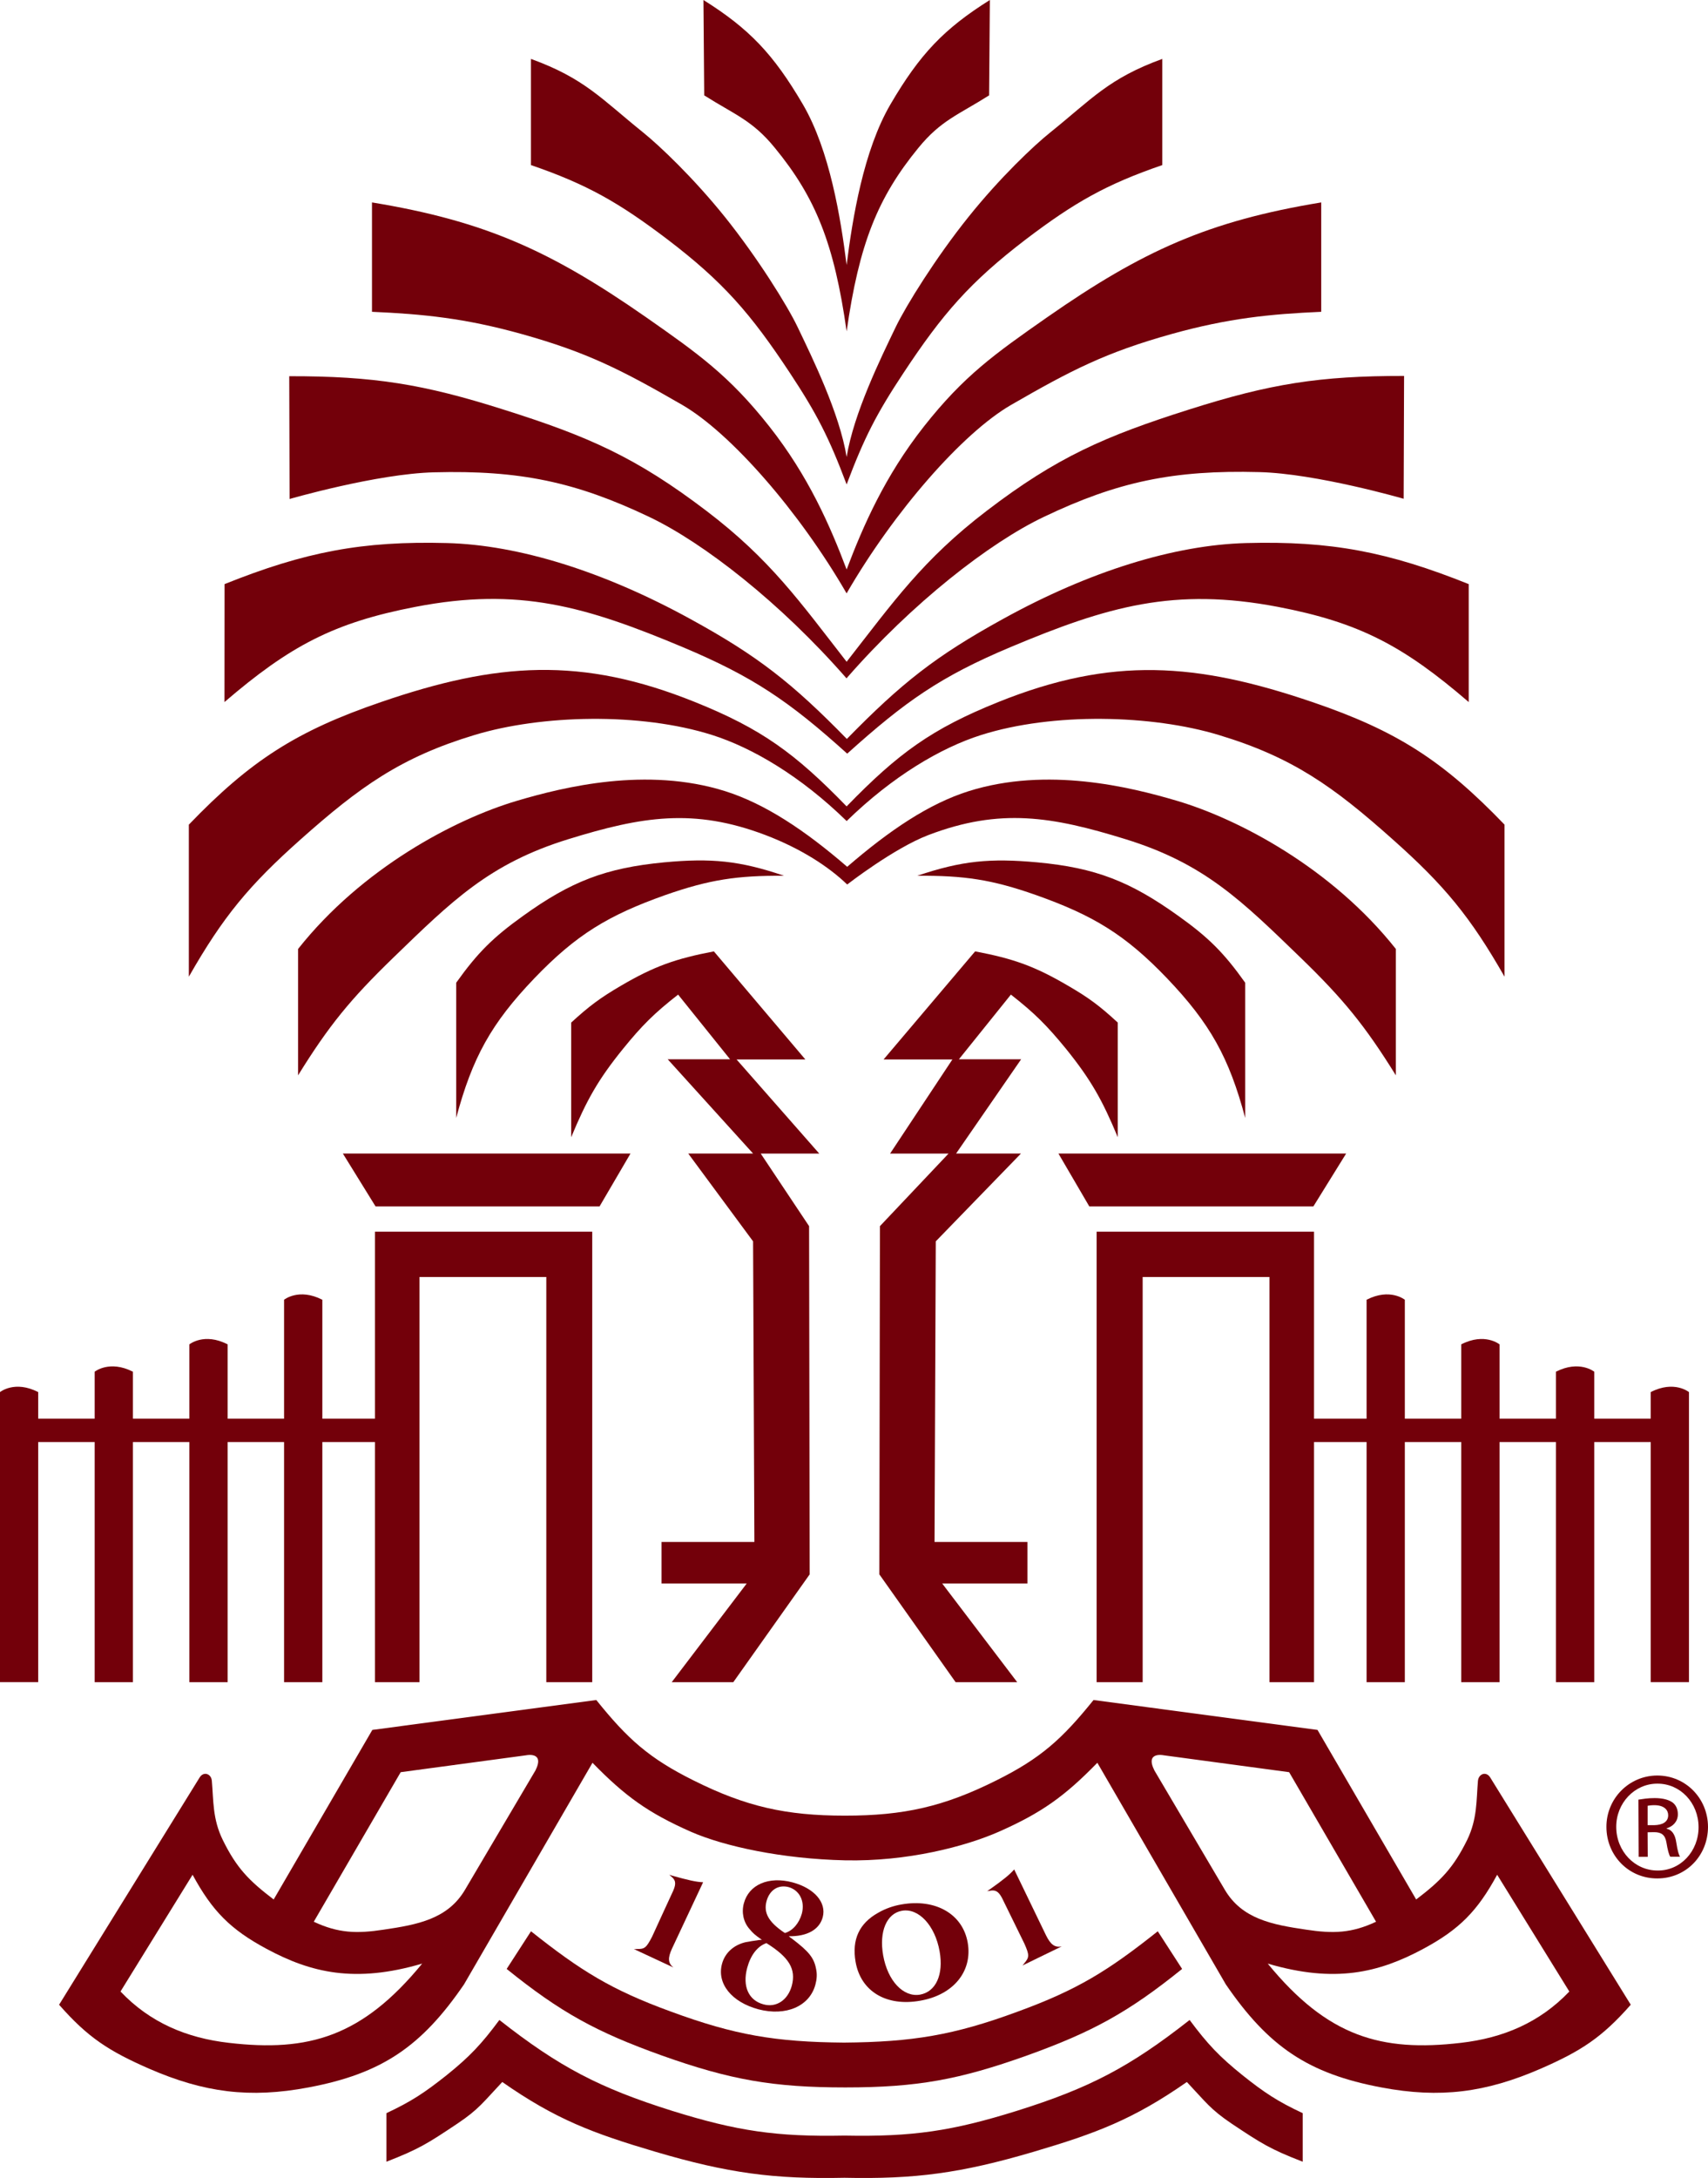 <?xml version="1.0" encoding="UTF-8" standalone="no"?>
<!-- Generator: Adobe Illustrator 16.0.4, SVG Export Plug-In . SVG Version: 6.00 Build 0)  -->

<svg
   xmlns:dc="http://purl.org/dc/elements/1.1/"
   xmlns:cc="http://creativecommons.org/ns#"
   xmlns:rdf="http://www.w3.org/1999/02/22-rdf-syntax-ns#"
   xmlns:svg="http://www.w3.org/2000/svg"
   xmlns="http://www.w3.org/2000/svg"
   xmlns:sodipodi="http://sodipodi.sourceforge.net/DTD/sodipodi-0.dtd"
   xmlns:inkscape="http://www.inkscape.org/namespaces/inkscape"
   version="1.1"
   id="Layer_1"
   x="0px"
   y="0px"
   width="77.346"
   height="98.57"
   viewBox="0 0 77.346 98.57"
   enable-background="new 0 0 276 157.482"
   xml:space="preserve"
   inkscape:version="0.91 r13725"
   sodipodi:docname="tree.svg"><defs
     id="defs125" /><sodipodi:namedview
     pagecolor="#ffffff"
     bordercolor="#666666"
     borderopacity="1"
     objecttolerance="10"
     gridtolerance="10"
     guidetolerance="10"
     inkscape:pageopacity="0"
     inkscape:pageshadow="2"
     inkscape:window-width="1280"
     inkscape:window-height="970"
     id="namedview123"
     showgrid="false"
     fit-margin-top="0"
     fit-margin-left="0"
     fit-margin-right="0"
     fit-margin-bottom="0"
     inkscape:zoom="5.1034663"
     inkscape:cx="14.06426"
     inkscape:cy="60.937681"
     inkscape:window-x="40"
     inkscape:window-y="0"
     inkscape:window-maximized="1"
     inkscape:current-layer="g47" /><g
     id="g3"
     transform="translate(-0.676,-0.554)"><g
       id="g47"
       transform="translate(-98.651,0.554)"><path
         d="m 137.606,94.471 c -3.257,0 -5.214,-0.342 -8.311,-1.446 -2.952,-1.057 -4.583,-1.946 -7.024,-3.917 l 1.102,-1.704 c 2.254,1.789 3.639,2.653 6.337,3.635 2.885,1.062 4.744,1.377 7.837,1.403 3.083,-0.026 4.969,-0.331 7.869,-1.403 2.698,-0.984 4.089,-1.846 6.34,-3.635 l 1.102,1.704 c -2.443,1.971 -4.074,2.858 -7.021,3.917 -3.066,1.094 -4.974,1.446 -8.231,1.446 z"
         id="path49"
         inkscape:connector-curvature="0"
         style="fill:#73000a;fill-opacity:1" /><g
         id="g51"
         style="fill:#73000a;fill-opacity:1"><path
           d="m 128.028,88.207 1.792,0.834 c -0.246,-0.197 -0.257,-0.431 -0.062,-0.853 l 1.409,-3.003 c -0.305,-0.011 -0.666,-0.091 -1.428,-0.305 l -0.107,-0.035 c 0.032,0.024 0.054,0.046 0.07,0.062 0.225,0.171 0.254,0.334 0.112,0.66 0,0 -0.941,2.038 -0.958,2.083 -0.268,0.514 -0.337,0.564 -0.714,0.557 -0.028,0.007 -0.065,0.007 -0.114,0 z"
           id="path53"
           inkscape:connector-curvature="0"
           style="fill:#73000a;fill-opacity:1" /></g><g
         id="g55"
         style="fill:#73000a;fill-opacity:1"><path
           d="m 134.876,87.482 -0.051,-0.029 c -0.698,-0.477 -0.925,-0.888 -0.786,-1.412 0.139,-0.508 0.532,-0.757 0.998,-0.637 0.502,0.143 0.746,0.643 0.602,1.198 -0.123,0.441 -0.41,0.773 -0.763,0.88 z m -0.842,0.457 c 1.029,0.645 1.348,1.174 1.15,1.926 -0.177,0.652 -0.701,1.008 -1.286,0.845 -0.671,-0.18 -0.958,-0.815 -0.735,-1.65 0.157,-0.581 0.465,-0.979 0.871,-1.121 z m -0.206,-0.149 -0.115,0.008 c -0.244,0.035 -0.444,0.066 -0.618,0.099 -0.545,0.126 -0.941,0.489 -1.072,0.981 -0.241,0.894 0.431,1.728 1.647,2.057 1.246,0.326 2.321,-0.134 2.583,-1.12 0.064,-0.233 0.081,-0.469 0.032,-0.698 -0.094,-0.511 -0.326,-0.797 -1.102,-1.385 -0.03,-0.014 -0.078,-0.054 -0.136,-0.104 0.823,0.016 1.388,-0.297 1.537,-0.861 0.177,-0.666 -0.377,-1.311 -1.369,-1.577 -1.077,-0.286 -1.976,0.099 -2.203,0.951 -0.112,0.417 -0.016,0.848 0.251,1.155 0.172,0.204 0.237,0.263 0.565,0.494 z"
           id="path57"
           inkscape:connector-curvature="0"
           style="fill:#73000a;fill-opacity:1" /></g><g
         id="g59"
         style="fill:#73000a;fill-opacity:1"><path
           d="m 140.992,90.271 c -0.754,0.131 -1.465,-0.618 -1.671,-1.775 -0.192,-1.083 0.158,-1.898 0.848,-2.02 0.754,-0.136 1.502,0.663 1.708,1.837 0.187,1.049 -0.168,1.829 -0.885,1.958 z m 0.005,0.275 c 1.503,-0.26 2.38,-1.329 2.152,-2.629 -0.227,-1.297 -1.457,-1.997 -2.991,-1.729 -0.37,0.062 -0.738,0.189 -1.064,0.379 -0.859,0.479 -1.198,1.215 -1.022,2.223 0.235,1.341 1.401,2.029 2.925,1.756 z"
           id="path61"
           inkscape:connector-curvature="0"
           style="fill:#73000a;fill-opacity:1" /></g><g
         id="g63"
         style="fill:#73000a;fill-opacity:1"><path
           d="m 145.629,88.953 1.775,-0.864 c -0.308,0.06 -0.5,-0.08 -0.706,-0.497 l -1.444,-2.986 c -0.203,0.232 -0.486,0.465 -1.134,0.922 l -0.096,0.062 c 0.043,-0.008 0.069,-0.019 0.091,-0.011 0.278,-0.069 0.425,0.011 0.588,0.318 0,0 0.989,2.019 1.011,2.062 0.235,0.529 0.23,0.62 -0.011,0.904 -0.018,0.025 -0.037,0.053 -0.074,0.09 z"
           id="path65"
           inkscape:connector-curvature="0"
           style="fill:#73000a;fill-opacity:1" /></g><polygon
         points="147.257,52.205 160.287,52.205 158.803,54.598 148.655,54.598 "
         id="polygon67"
         style="fill:#73000a;fill-opacity:1" /><polygon
         points="174.461,65.262 158.832,65.262 158.832,76.131 156.816,76.131 156.816,57.793 151.072,57.793 151.072,76.131 148.987,76.131 148.987,55.742 158.832,55.742 158.832,64.206 174.461,64.206 "
         id="polygon69"
         style="fill:#73000a;fill-opacity:1" /><path
         d="m 161.212,58.823 c 1.062,-0.545 1.732,0 1.732,0 l 0,17.308 -1.732,0 0,-17.308 z"
         id="path71"
         inkscape:connector-curvature="0"
         style="fill:#73000a;fill-opacity:1" /><path
         d="m 165.498,60.842 c 1.066,-0.548 1.735,0 1.735,0 l 0,15.289 -1.735,0 0,-15.289 z"
         id="path73"
         inkscape:connector-curvature="0"
         style="fill:#73000a;fill-opacity:1" /><path
         d="m 169.787,62.08 c 1.066,-0.543 1.735,0 1.735,0 l 0,14.051 -1.735,0 0,-14.051 z"
         id="path75"
         inkscape:connector-curvature="0"
         style="fill:#73000a;fill-opacity:1" /><path
         d="m 174.079,63.002 c 1.064,-0.548 1.732,0 1.732,0 l 0,13.128 -1.732,0 0,-13.128 z"
         id="path77"
         inkscape:connector-curvature="0"
         style="fill:#73000a;fill-opacity:1" /><path
         d="m 142.602,76.131 2.789,0 -3.396,-4.465 3.858,0 0,-1.882 -4.206,0 0.056,-13.604 3.858,-3.974 -2.938,0 2.946,-4.266 -2.818,0 2.354,-2.927 c 1.075,0.838 1.631,1.398 2.497,2.455 1.134,1.405 1.65,2.332 2.343,3.999 l 0,-5.188 c -0.803,-0.742 -1.305,-1.119 -2.252,-1.668 -1.508,-0.884 -2.486,-1.23 -4.208,-1.554 l -4.145,4.891 3.116,0 -2.821,4.259 2.647,0 -3.107,3.284 -0.027,15.76 3.454,4.88 z"
         id="path79"
         inkscape:connector-curvature="0"
         style="fill:#73000a;fill-opacity:1" /><polygon
         points="127.879,52.205 114.853,52.205 116.333,54.598 126.478,54.598 "
         id="polygon81"
         style="fill:#73000a;fill-opacity:1" /><polygon
         points="100.673,65.262 116.306,65.262 116.306,76.131 118.322,76.131 118.322,57.793 124.066,57.793 124.066,76.131 126.146,76.131 126.146,55.742 116.306,55.742 116.306,64.206 100.673,64.206 "
         id="polygon83"
         style="fill:#73000a;fill-opacity:1" /><path
         d="m 113.924,58.823 c -1.064,-0.545 -1.733,0 -1.733,0 l 0,17.308 1.733,0 0,-17.308 z"
         id="path85"
         inkscape:connector-curvature="0"
         style="fill:#73000a;fill-opacity:1" /><path
         d="m 109.636,60.842 c -1.064,-0.548 -1.733,0 -1.733,0 l 0,15.289 1.733,0 0,-15.289 z"
         id="path87"
         inkscape:connector-curvature="0"
         style="fill:#73000a;fill-opacity:1" /><path
         d="m 105.346,62.08 c -1.064,-0.543 -1.732,0 -1.732,0 l 0,14.051 1.732,0 0,-14.051 z"
         id="path89"
         inkscape:connector-curvature="0"
         style="fill:#73000a;fill-opacity:1" /><path
         d="m 101.057,63.002 c -1.063,-0.548 -1.73,0 -1.73,0 l 0,13.128 1.73,0 0,-13.128 z"
         id="path91"
         inkscape:connector-curvature="0"
         style="fill:#73000a;fill-opacity:1" /><path
         d="m 132.534,76.131 -2.789,0 3.396,-4.465 -3.856,0 0,-1.882 4.204,0 -0.059,-13.604 -2.936,-3.974 2.936,0 -3.866,-4.266 2.824,0 -2.353,-2.927 c -1.075,0.838 -1.637,1.398 -2.495,2.455 -1.139,1.405 -1.652,2.332 -2.347,3.999 l 0,-5.188 c 0.805,-0.738 1.308,-1.115 2.254,-1.668 1.508,-0.884 2.487,-1.227 4.208,-1.554 l 4.142,4.891 -3.115,0 3.744,4.259 -2.65,0 2.19,3.284 0.027,15.76 -3.459,4.88 z"
         id="path93"
         inkscape:connector-curvature="0"
         style="fill:#73000a;fill-opacity:1" /><g
         id="g95"
         style="fill:#73000a;fill-opacity:1"><path
           d="m 140.866,39.634 c 2.019,-0.682 3.305,-0.801 5.426,-0.607 2.657,0.245 4.225,0.869 6.396,2.424 1.358,0.968 2.06,1.664 3.027,3.024 l 0,6.119 c -0.728,-2.728 -1.589,-4.278 -3.54,-6.32 -1.896,-1.981 -3.356,-2.854 -5.941,-3.769 -2.002,-0.704 -3.248,-0.883 -5.368,-0.871 z"
           id="path97"
           inkscape:connector-curvature="0"
           style="fill:#73000a;fill-opacity:1" /><path
           d="m 134.831,39.634 c -2.014,-0.686 -3.305,-0.805 -5.425,-0.607 -2.655,0.253 -4.225,0.865 -6.393,2.424 -1.358,0.972 -2.056,1.664 -3.027,3.024 l 0,6.119 c 0.73,-2.728 1.585,-4.278 3.54,-6.32 1.898,-1.977 3.353,-2.854 5.936,-3.769 2.005,-0.7 3.248,-0.883 5.369,-0.871 z"
           id="path99"
           inkscape:connector-curvature="0"
           style="fill:#73000a;fill-opacity:1" /><path
           d="m 137.666,14.996 c 0.567,-3.967 1.407,-6.054 3.251,-8.305 1.021,-1.25 1.818,-1.498 3.201,-2.375 L 144.152,0 c -2.075,1.302 -3.168,2.445 -4.502,4.724 -1.22,2.088 -1.717,5.151 -1.984,7.269 -0.268,-2.118 -0.76,-5.181 -1.981,-7.269 C 134.348,2.446 133.26,1.303 131.182,0 l 0.035,4.316 c 1.385,0.877 2.179,1.125 3.198,2.375 1.849,2.251 2.689,4.338 3.251,8.305 z"
           id="path101"
           inkscape:connector-curvature="0"
           style="fill:#73000a;fill-opacity:1" /><path
           d="m 137.666,21.924 c 0.802,-2.128 1.358,-3.207 2.578,-5.05 1.765,-2.671 3.006,-4.107 5.551,-6.051 2.183,-1.656 3.626,-2.48 6.166,-3.352 l 0,-4.805 c -2.425,0.881 -3.192,1.814 -5.059,3.316 -0.76,0.605 -2.305,2.072 -3.717,3.835 -1.484,1.848 -2.823,4.008 -3.294,4.98 -0.674,1.401 -1.902,3.897 -2.225,5.885 -0.324,-1.988 -1.551,-4.484 -2.222,-5.885 -0.465,-0.972 -1.81,-3.132 -3.292,-4.98 -1.417,-1.763 -2.963,-3.23 -3.717,-3.835 -1.866,-1.501 -2.636,-2.435 -5.064,-3.316 l 0,4.805 c 2.54,0.872 3.983,1.699 6.166,3.352 2.545,1.936 3.789,3.376 5.557,6.051 1.218,1.843 1.772,2.922 2.572,5.05 z"
           id="path103"
           inkscape:connector-curvature="0"
           style="fill:#73000a;fill-opacity:1" /><path
           d="m 137.666,25.773 c 0.751,-1.977 1.728,-4.222 3.505,-6.478 1.805,-2.286 3.201,-3.279 5.589,-4.945 4.302,-2.995 7.281,-4.347 12.398,-5.189 l 0,4.95 c -2.318,0.103 -4.203,0.289 -6.775,1.005 -2.984,0.834 -4.548,1.639 -7.268,3.208 -2.198,1.271 -5.297,4.812 -7.45,8.53 -2.15,-3.718 -5.252,-7.258 -7.444,-8.53 -2.722,-1.569 -4.286,-2.375 -7.273,-3.208 -2.572,-0.717 -4.458,-0.902 -6.776,-1.005 l 0,-4.95 c 5.124,0.842 8.097,2.194 12.402,5.189 2.385,1.666 3.781,2.659 5.588,4.945 1.781,2.257 2.755,4.501 3.504,6.478 z"
           id="path105"
           inkscape:connector-curvature="0"
           style="fill:#73000a;fill-opacity:1" /><path
           d="m 137.66,30.699 c -2.981,-3.413 -6.466,-6.13 -8.931,-7.304 -3.326,-1.584 -5.866,-2.122 -9.749,-2.019 -2.594,0.065 -6.539,1.207 -6.539,1.207 l -0.016,-5.557 c 3.825,-0.004 6.066,0.354 9.722,1.516 3.815,1.203 5.994,2.16 9.176,4.583 2.891,2.198 4.225,4.107 6.343,6.824 2.123,-2.716 3.455,-4.625 6.345,-6.832 3.18,-2.431 5.358,-3.378 9.174,-4.587 3.658,-1.162 5.899,-1.52 9.725,-1.516 l -0.019,5.559 c 0,0 -3.946,-1.143 -6.54,-1.207 -3.882,-0.103 -6.422,0.437 -9.746,2.023 -2.463,1.168 -5.966,3.897 -8.945,7.31 z"
           id="path107"
           inkscape:connector-curvature="0"
           style="fill:#73000a;fill-opacity:1" /><path
           d="m 137.676,33.442 c 2.487,-2.54 4.024,-3.753 7.07,-5.429 3.938,-2.175 7.781,-3.349 11.012,-3.436 3.842,-0.103 6.443,0.4 10.079,1.858 l 0,5.338 c -2.957,-2.542 -4.945,-3.601 -8.646,-4.309 -4.685,-0.892 -7.701,-0.027 -12.1,1.821 -3.174,1.333 -4.772,2.458 -7.399,4.823 -2.62,-2.365 -4.259,-3.481 -7.452,-4.823 -4.398,-1.843 -7.414,-2.725 -12.097,-1.821 -3.698,0.712 -5.69,1.768 -8.651,4.309 l 0.004,-5.338 c 3.638,-1.458 6.236,-1.961 10.081,-1.858 3.228,0.087 7.068,1.273 11.011,3.436 3.056,1.673 4.601,2.889 7.088,5.429 z"
           id="path109"
           inkscape:connector-curvature="0"
           style="fill:#73000a;fill-opacity:1" /><path
           d="m 137.692,39.229 c 1.931,-1.665 3.704,-2.857 5.503,-3.424 3.554,-1.116 7.305,-0.191 9.423,0.435 2.812,0.831 7.02,3.048 9.92,6.708 l 0,5.719 c -1.406,-2.262 -2.382,-3.452 -4.291,-5.303 -2.693,-2.603 -4.369,-4.278 -7.947,-5.384 -3.329,-1.029 -5.68,-1.428 -8.934,-0.187 -1.567,0.599 -3.674,2.237 -3.674,2.237 -0.853,-0.822 -2.123,-1.638 -3.701,-2.237 -3.251,-1.234 -5.599,-0.842 -8.93,0.187 -3.575,1.105 -5.257,2.781 -7.947,5.384 -1.909,1.851 -2.889,3.041 -4.289,5.303 l 0,-5.719 c 2.898,-3.66 7.107,-5.878 9.918,-6.708 2.115,-0.625 5.869,-1.551 9.42,-0.435 1.799,0.567 3.601,1.759 5.529,3.424 z"
           id="path111"
           inkscape:connector-curvature="0"
           style="fill:#73000a;fill-opacity:1" /><path
           d="m 137.666,36.495 c 2.332,-2.401 3.851,-3.509 6.864,-4.721 5.147,-2.07 8.977,-1.79 14.229,0 3.807,1.295 5.908,2.643 8.7,5.547 l 0,6.881 c -1.551,-2.716 -2.728,-4.137 -5.064,-6.213 -2.674,-2.385 -4.534,-3.718 -7.877,-4.725 -3.021,-0.915 -7.498,-1.032 -10.76,0 -1.829,0.579 -4.005,1.864 -6.091,3.894 -2.081,-2.03 -4.262,-3.314 -6.091,-3.894 -3.262,-1.032 -7.738,-0.915 -10.76,0 -3.337,1.007 -5.198,2.344 -7.875,4.725 -2.335,2.076 -3.513,3.497 -5.062,6.213 l 0,-6.881 c 2.789,-2.9 4.892,-4.245 8.698,-5.547 5.249,-1.802 9.081,-2.074 14.225,0 3.013,1.211 4.531,2.319 6.864,4.721 z"
           id="path113"
           inkscape:connector-curvature="0"
           style="fill:#73000a;fill-opacity:1" /></g><path
         d="m 137.569,98.56 c 3.198,0.069 5.284,-0.209 8.567,-1.177 2.823,-0.834 4.506,-1.463 6.937,-3.158 0.866,0.917 1.059,1.23 2.026,1.883 1.353,0.901 1.74,1.152 3.22,1.725 l 0,-2.198 c -1.134,-0.529 -1.738,-0.931 -2.712,-1.706 -1.059,-0.85 -1.599,-1.422 -2.409,-2.511 -2.711,2.129 -4.535,3.081 -7.826,4.113 -2.928,0.914 -4.72,1.179 -7.787,1.12 l 0.011,0 -0.048,0 0.011,0 c -3.07,0.059 -4.861,-0.206 -7.792,-1.12 -3.286,-1.032 -5.115,-1.984 -7.826,-4.113 -0.808,1.089 -1.345,1.661 -2.404,2.511 -0.979,0.775 -1.58,1.177 -2.711,1.706 l 0,2.198 c 1.471,-0.572 1.864,-0.823 3.214,-1.725 0.974,-0.652 1.166,-0.966 2.032,-1.883 2.425,1.695 4.113,2.324 6.936,3.158 3.283,0.968 5.363,1.246 8.561,1.177 z"
         id="path115"
         inkscape:connector-curvature="0"
         style="fill:#73000a;fill-opacity:1" /><path
         d="m 137.593,82.171 c 2.667,0 4.479,-0.409 6.851,-1.594 2.019,-1.003 2.986,-1.882 4.403,-3.639 l 10.143,1.353 4.468,7.674 c 1.128,-0.86 1.685,-1.431 2.31,-2.697 0.46,-0.949 0.412,-1.784 0.487,-2.672 0.031,-0.32 0.374,-0.446 0.556,-0.152 0.182,0.294 6.364,10.284 6.364,10.284 -1.311,1.492 -2.263,2.102 -4.086,2.898 -2.481,1.077 -4.549,1.348 -7.208,0.845 -3.315,-0.623 -5.112,-1.848 -7.043,-4.663 l -5.818,-10.03 c -1.481,1.517 -2.52,2.263 -4.461,3.121 -1.519,0.668 -4.145,1.355 -6.968,1.294 -2.832,-0.064 -5.455,-0.626 -6.979,-1.294 -1.941,-0.858 -2.973,-1.604 -4.454,-3.121 l -5.818,10.03 c -1.928,2.815 -3.725,4.04 -7.043,4.663 -2.663,0.503 -4.724,0.232 -7.21,-0.845 -1.821,-0.797 -2.775,-1.406 -4.084,-2.898 0,0 6.182,-9.99 6.364,-10.284 0.182,-0.294 0.529,-0.168 0.553,0.152 0.079,0.888 0.028,1.723 0.494,2.672 0.623,1.267 1.176,1.837 2.306,2.697 l 4.468,-7.674 10.142,-1.353 c 1.412,1.757 2.385,2.636 4.404,3.639 2.369,1.185 4.19,1.594 6.851,1.594 l 0.008,0 z m -14.441,-2.732 -5.68,0.765 -3.936,6.768 c 1.112,0.521 1.942,0.545 3.171,0.358 1.524,-0.225 2.896,-0.477 3.68,-1.808 0,0 3.171,-5.375 3.188,-5.398 0.435,-0.867 -0.423,-0.685 -0.423,-0.685 z m -4.707,9.428 c -3.044,0.896 -5.038,0.412 -7.039,-0.663 -1.645,-0.882 -2.467,-1.717 -3.358,-3.358 l -3.264,5.284 c 1.34,1.409 2.996,2.104 4.905,2.323 3.613,0.422 6.04,-0.276 8.756,-3.586 z m 33.158,-8.743 c 0.01,0.023 3.187,5.398 3.187,5.398 0.784,1.331 2.155,1.583 3.68,1.808 1.228,0.187 2.064,0.163 3.171,-0.358 l -3.936,-6.768 -5.68,-0.765 c -0.001,0 -0.856,-0.182 -0.422,0.685 z m 13.881,12.329 c 1.909,-0.22 3.567,-0.914 4.909,-2.323 l -3.268,-5.284 c -0.891,1.642 -1.711,2.477 -3.355,3.358 -2.005,1.075 -3.991,1.559 -7.034,0.663 2.711,3.31 5.139,4.008 8.748,3.586 z"
         id="path117"
         inkscape:connector-curvature="0"
         style="fill:#73000a;fill-opacity:1" /><g
         id="g119"
         style="fill:#73000a;fill-opacity:1"><path
           d="m 174.379,80.355 c 1.272,0 2.288,1.026 2.294,2.32 0,1.315 -1.006,2.337 -2.289,2.337 -1.273,0.011 -2.306,-1.005 -2.311,-2.326 -0.006,-1.289 1.026,-2.326 2.295,-2.331 l 0.011,0 z m -0.006,0.368 c -1.022,0 -1.861,0.877 -1.856,1.963 0.006,1.102 0.845,1.974 1.878,1.968 1.032,0.011 1.855,-0.871 1.851,-1.968 -0.006,-1.097 -0.829,-1.968 -1.866,-1.963 l -0.007,0 z m -0.428,3.311 -0.412,0 -0.011,-2.588 c 0.22,-0.032 0.423,-0.07 0.738,-0.07 0.391,0 0.652,0.086 0.808,0.198 0.149,0.112 0.24,0.294 0.24,0.535 0,0.337 -0.229,0.551 -0.508,0.636 l 0,0.017 c 0.225,0.043 0.385,0.246 0.438,0.631 0.059,0.401 0.123,0.562 0.166,0.637 l -0.438,0 c -0.059,-0.075 -0.123,-0.315 -0.177,-0.652 -0.059,-0.337 -0.225,-0.46 -0.556,-0.46 l -0.294,0.005 0.006,1.111 z m -0.005,-1.433 0.305,0 c 0.337,-0.006 0.625,-0.129 0.625,-0.449 0,-0.225 -0.165,-0.455 -0.631,-0.455 -0.134,0 -0.229,0.016 -0.299,0.026 l 0,0.878 z"
           id="path121"
           inkscape:connector-curvature="0"
           style="fill:#73000a;fill-opacity:1" /></g></g></g></svg>